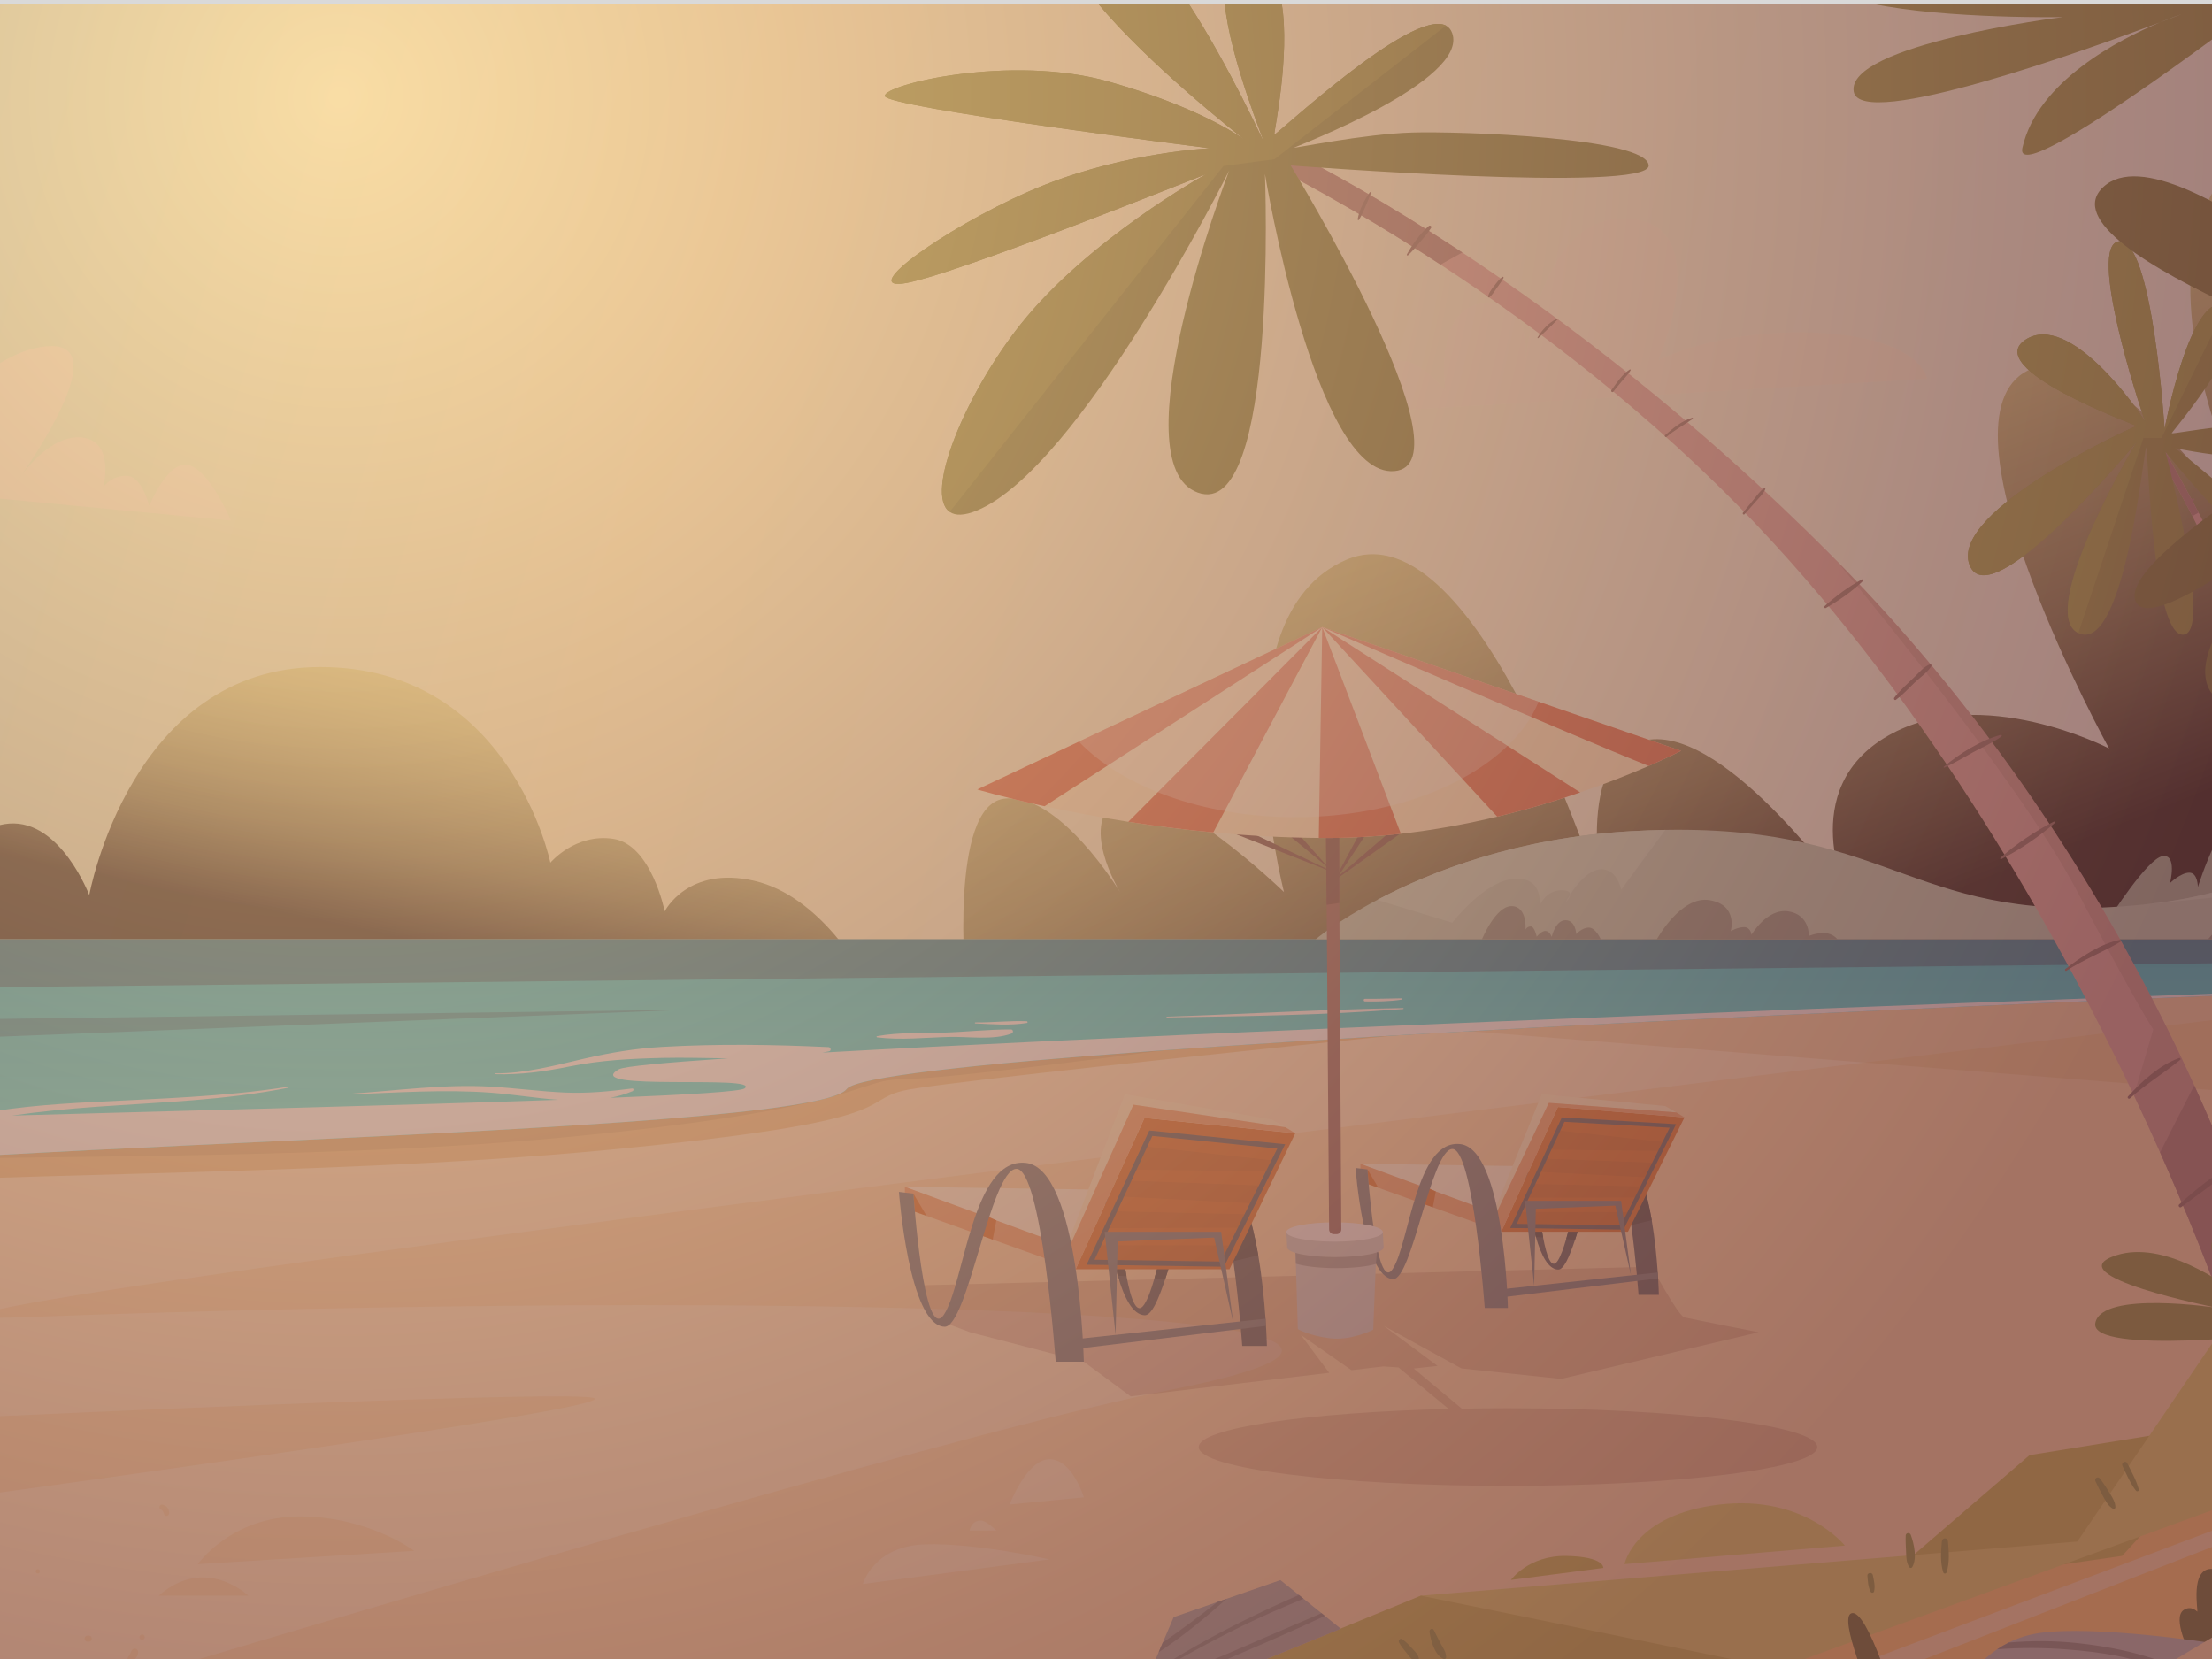 <svg width="300" height="225" viewBox="0 0 300 225" fill="none" xmlns="http://www.w3.org/2000/svg">
<rect x="0" y="0" width="300" height="225" fill="#333333" stroke="none"/>
<g clip-path="url(#clip0_834_264114)">
<rect width="300" height="225" fill="#D9D9D9"/>
<g clip-path="url(#clip1_834_264114)">
<path d="M373 0.5H-286V233.5H373V0.5Z" fill="url(#paint0_linear_834_264114)"/>
<path style="mix-blend-mode:screen" opacity="0.9" d="M102.295 119.458C93.251 117.388 90.15 123.601 90.15 123.601C90.15 123.601 88.339 114.542 83.172 113.765C78.005 112.988 74.644 117 74.644 117C74.644 117 69.217 90.465 43.446 90.465C17.675 90.465 12.105 121.403 12.105 121.403C12.105 121.403 8.228 111.179 1.25 111.695C-5.727 112.212 -10.639 122.568 -10.639 122.568C-10.639 122.568 -16.066 114.285 -30.537 117.004C-45.007 119.722 -57.672 131.112 -57.672 131.112L117.029 132.215C117.029 132.215 111.342 121.535 102.298 119.462L102.295 119.458Z" fill="url(#paint1_linear_834_264114)"/>
<path style="mix-blend-mode:screen" d="M309.814 17.715C281.128 29.881 309.814 79.332 309.814 79.332C309.814 79.332 286.555 42.828 274.41 50.595C262.265 58.362 286.039 101.509 286.039 101.509C286.039 101.509 268.723 92.535 256.062 99.781C243.398 107.032 250.635 121.788 250.635 121.788C250.635 121.788 234.614 99.005 223.76 100.302C212.906 101.595 217.557 122.825 217.557 122.825C217.557 122.825 200.672 68.156 182.58 75.922C164.489 83.689 174.141 120.984 174.141 120.984C174.141 120.984 157.86 105.222 151.917 108.27C145.975 111.323 151.917 121.012 151.917 121.012C151.917 121.012 143.649 107.292 136.152 108.325C128.658 109.362 130.984 133.695 130.984 133.695L373.004 155.958V55.515C373.004 55.515 338.503 5.548 309.817 17.719L309.814 17.715Z" fill="url(#paint2_linear_834_264114)"/>
<path d="M3.022 64.292C2.316 65.197 1.909 65.865 1.909 65.865C1.909 65.865 2.347 65.271 3.022 64.292Z" fill="#F9F4DE"/>
<path d="M25.571 63.084C22.699 62.404 20.241 68.618 20.241 68.618C20.241 68.618 19.287 64.641 17.237 64.54C15.186 64.439 14.008 66.043 14.008 66.043C14.008 66.043 15.686 59.666 10.906 59.321C7.611 59.084 4.584 62.276 3.022 64.288C2.347 65.266 1.909 65.86 1.909 65.86C1.909 65.86 2.316 65.196 3.022 64.288C6.185 59.694 14.531 46.614 6.747 46.945C-2.692 47.349 -11.829 61.154 -11.829 61.154C-11.829 61.154 -8.534 54.086 -14.601 54.292C-20.667 54.498 -33.495 64.427 -33.495 64.427L31.332 70.61C31.332 70.61 28.444 63.759 25.571 63.08V63.084Z" fill="#F9F4DE"/>
<path d="M247.015 45.158C233.447 44.381 224.919 48.843 224.919 48.843C224.919 48.843 232.866 30.401 220.848 29.625C209.076 28.863 206.975 48.035 206.897 48.816C206.897 48.836 206.897 48.843 206.897 48.843C206.897 48.843 206.897 48.832 206.897 48.816C206.947 48.292 207.645 40.141 201.078 41.08C194.295 42.051 196.039 53.029 196.039 53.029C196.039 53.029 187.898 41.962 184.022 55.985L261.358 51.371C261.358 51.371 260.582 45.935 247.015 45.158Z" fill="#F9F4DE"/>
<path d="M316.062 103.602C311.845 103.505 310.174 117 310.174 117C310.174 117 310.879 107.292 306.325 107.754C301.77 108.216 298.087 120.312 298.087 120.312C298.087 120.312 298.087 118.355 296.924 118.355C295.761 118.355 294.308 119.761 294.308 119.761C294.308 119.761 295.323 115.781 293.276 116.118C291.23 116.456 286.101 124.514 286.101 124.514L318.392 122.425L321.447 118.006C321.447 118.006 320.284 103.684 316.066 103.591L316.062 103.602Z" fill="#8BA896"/>
<path d="M373 127.396H-286V233.5H373V127.396Z" fill="#FBD4A1"/>
<path d="M3.057 178.648C-56.823 180.904 370.275 129.869 370.275 129.869L-286 135.473V233.5H-1.316C67.216 212.86 134.647 193.261 158.891 188.461C214.708 177.409 103.585 174.858 3.057 178.648Z" fill="#FFE2BD"/>
<path opacity="0.3" d="M306.685 148.373L310.042 228.028L373 193.389V130.735L189.674 139.096L306.685 148.373Z" fill="#D69F55"/>
<path d="M-204.722 190.422C-191.026 188.635 -164.147 185.474 -152.777 180.445C-141.408 175.416 -93.08 173.308 -60.002 169.681C-26.924 166.058 -31.576 163.728 -22.012 161.312C-12.449 158.901 41.822 159.84 82.393 155.957C122.968 152.074 116.246 149.483 122.448 147.93C128.651 146.377 224.043 136.886 224.043 136.886L114.955 131.62L-141.927 150.516L-286 177.983V191.948C-282.748 191.959 -218.076 192.161 -204.722 190.422Z" fill="#F0BF7E"/>
<path d="M-210.409 187.537C-196.713 185.75 -169.834 182.589 -158.464 177.561C-147.094 172.532 -98.766 170.423 -65.689 166.796C-32.611 163.173 -37.262 160.843 -27.699 158.427C-18.136 156.016 36.135 158.121 76.706 154.237C117.281 150.354 115.924 146.439 122.32 146.377C134.795 146.257 218.356 134.001 218.356 134.001L109.268 128.735L-147.614 147.632L-286 174.015V189.075C-269.296 189.09 -221.654 189.001 -210.409 187.537Z" fill="#D9AC72"/>
<path d="M-286 190.422C-286 190.422 -177.846 182.178 -168.931 175.607C-160.015 169.037 -40.232 165.623 -35.968 160.536C-31.703 155.445 109.788 154.338 114.827 147.705C119.804 141.158 366.747 132.428 372.884 132.211C372.961 132.207 373 132.207 373 132.207V127.396H-286V190.422Z" fill="url(#paint3_linear_834_264114)"/>
<path d="M373 233.5V174.089L210.653 233.5H373Z" fill="#FFBD65"/>
<path d="M80.326 189.56C68.379 187.49 -239.665 204.111 -286 206.627V233.5H-236.424C-156.293 223.275 91.161 191.439 80.326 189.56Z" fill="#FBD4A1"/>
<g style="mix-blend-mode:overlay" opacity="0.5">
<path d="M-286 136.952L372.884 129.869L373 127.396H-286V136.952Z" fill="#02325C"/>
</g>
<g style="mix-blend-mode:overlay" opacity="0.34">
<path d="M-286 141.981V151.79L92.991 136.952L-286 141.981Z" fill="#02325C"/>
</g>
<path d="M-216.894 184.57C-215.258 184.314 -213.684 183.914 -212.122 183.444C-208.959 183.075 -205.866 182.698 -202.869 182.318C-199.9 182.69 -196.926 182.853 -193.938 182.403C-192.007 182.112 -189.794 181.448 -188.092 180.248C-185.735 179.879 -183.533 179.506 -181.517 179.133C-179.219 179.199 -176.87 178.788 -174.714 178.143C-173.284 177.716 -171.706 177.122 -170.28 176.322C-169.71 176.081 -169.256 175.84 -168.934 175.603C-160.019 169.033 -40.236 165.619 -35.971 160.532C-31.707 155.441 109.784 154.334 114.823 147.702C119.801 141.154 366.743 132.424 372.88 132.207C367.592 132.3 182.816 138.747 111.528 142.762C111.834 142.704 112.141 142.649 112.447 142.587C112.78 142.517 112.683 142.032 112.369 142.016C104.903 141.659 97.224 141.554 89.758 141.989C86.215 142.195 82.726 142.77 79.268 143.57C75.365 144.474 71.162 145.616 67.135 145.581C67.069 145.581 67.069 145.678 67.135 145.682C70.643 145.783 73.857 145.329 77.291 144.63C81.42 143.791 85.556 143.577 89.758 143.48C92.716 143.414 95.724 143.5 98.74 143.539C89.975 144.125 84.637 144.63 83.936 145.022C78.508 148.067 103.318 145.733 100.992 147.612C100.465 148.035 93.487 148.463 82.765 148.894C83.8 148.692 84.808 148.404 85.788 147.993C85.963 147.919 85.967 147.597 85.738 147.628C82.664 148.02 79.733 148.311 76.628 148.179C73.279 148.032 69.949 147.577 66.604 147.379C60.173 146.999 53.664 147.946 47.252 148.358C47.206 148.358 47.206 148.432 47.252 148.432C53.653 148.202 60.208 147.721 66.604 148.199C69.499 148.416 72.612 148.933 75.717 149.162C55.664 149.872 26.913 150.583 1.622 151.294C5.433 150.754 9.275 150.373 13.155 150.098C21.842 149.48 30.526 149.235 39.089 147.527C39.174 147.511 39.139 147.383 39.054 147.395C30.262 148.781 21.327 148.999 12.457 149.468C6.697 149.775 0.805 150.21 -4.871 151.476C-26.137 152.09 -44.031 152.699 -50.694 153.301C-71.368 155.173 -39.84 155.833 -42.941 157.818C-44.829 159.021 -91.769 161.452 -129.817 164.085C-131.286 163.946 -132.957 163.786 -134.791 163.623C-134.159 163.549 -133.531 163.417 -132.903 163.212C-132.647 163.126 -132.705 162.777 -132.965 162.757C-136.004 162.528 -138.826 162.637 -141.826 161.868C-144.296 161.235 -146.567 160.866 -149.122 160.928C-152.076 161.002 -155.022 161.235 -157.968 161.491C-159.321 161.608 -160.712 161.674 -162.096 161.806C-164.333 161.716 -166.562 161.65 -168.752 161.608C-172.218 161.285 -175.544 160.117 -179.002 159.79C-178.552 159.674 -178.188 159.161 -178.502 158.711C-179.572 157.161 -181.386 157.212 -182.704 158.132C-184.913 159.243 -187.103 160.171 -189.418 160.866C-191.104 160.606 -192.848 160.435 -194.519 160.482C-196.485 160.54 -198.295 161.709 -200.121 162.443C-201.795 162.532 -203.47 162.594 -205.137 162.703C-207.172 162.835 -209.238 163.095 -211.297 163.472C-210.017 163.037 -208.765 162.509 -207.556 161.864C-207.203 161.674 -207.459 161.181 -207.815 161.25C-214.487 162.54 -221.015 163.542 -227.822 162.757C-234.78 161.953 -241.479 160.338 -248.53 160.373C-248.6 160.373 -248.6 160.482 -248.53 160.482C-241.215 160.61 -234.319 163.74 -227.105 164.679C-223.635 165.13 -220.053 165.204 -216.569 164.711C-218.278 165.204 -219.964 165.79 -221.604 166.45C-226.209 165.705 -230.923 165.646 -235.563 165.223C-238.796 164.928 -241.983 164.361 -245.084 163.41C-248.014 162.509 -250.837 161.309 -253.783 160.451C-259.772 158.707 -266.133 158.093 -272.297 157.278C-276.84 156.68 -281.418 156.315 -286 156.086V156.33C-275.01 157.134 -264.024 159.006 -253.554 162.384C-251.015 163.204 -248.546 164.233 -246.018 165.083C-261.822 163.584 -278.181 161.949 -286 161.161V172.73C-276.375 173.266 -255.039 174.396 -237.986 174.908C-262.939 175.452 -286 175.137 -286 175.137V190.418C-286 190.418 -254.74 188.034 -224.449 184.811C-221.93 184.954 -219.406 184.958 -216.894 184.566V184.57ZM-194.232 181.323C-195.701 181.615 -197.194 181.739 -198.694 181.778C-196.682 181.51 -194.732 181.238 -192.848 180.966C-193.298 181.102 -193.752 181.226 -194.236 181.323H-194.232ZM-157.235 161.946C-154.332 161.767 -151.413 161.713 -148.505 161.682C-145.773 161.65 -143.012 162.555 -140.252 163.161C-145.567 162.73 -151.665 162.299 -157.867 161.992C-157.658 161.977 -157.445 161.957 -157.235 161.942V161.946ZM-138.345 164.691C-155.561 165.949 -169.861 167.235 -175.524 168.442C-175.811 168.431 -176.094 168.419 -176.381 168.407C-180.211 168.237 -184.053 168.07 -187.89 168.101C-184.63 167.083 -181.7 166.233 -179.269 165.802C-173.896 164.846 -153.049 164.683 -138.345 164.695V164.691ZM-177.68 160.784C-176.466 160.963 -175.272 161.266 -174.082 161.557C-179.331 161.565 -184.173 161.763 -188.111 162.233C-185.107 160.497 -180.758 160.326 -177.68 160.784ZM-178.502 169.499C-182.867 171.537 -194.035 172.866 -207.606 173.724C-201.656 172.481 -195.826 170.617 -190.658 168.974C-186.607 168.982 -182.553 169.254 -178.502 169.499ZM-194.523 161.429C-193.825 161.425 -193.143 161.518 -192.469 161.627C-192.542 161.643 -192.616 161.658 -192.689 161.674C-194.589 162.031 -196.519 162.221 -198.45 162.349C-197.182 161.934 -195.942 161.441 -194.523 161.429ZM-215.72 165.561C-211.335 164.295 -206.738 164.112 -202.202 163.911C-199.729 163.802 -196.981 163.709 -194.244 163.371C-206.66 166.307 -206.47 167.996 -217.39 167.518C-217.425 167.421 -217.495 167.336 -217.611 167.305C-218.243 167.134 -218.883 166.982 -219.519 166.846C-218.263 166.38 -217.003 165.938 -215.712 165.565L-215.72 165.561Z" fill="#F2F7FF"/>
<path d="M137.097 139.62C134.074 139.608 131.003 139.954 127.976 140.051C124.995 140.148 121.874 139.989 118.936 140.533C118.835 140.552 118.874 140.684 118.959 140.692C122.15 141.092 125.522 140.715 128.732 140.634C131.376 140.568 134.663 141.104 137.179 140.179C137.473 140.071 137.438 139.616 137.101 139.616L137.097 139.62Z" fill="#F2F7FF"/>
<path d="M139.249 138.505C136.919 138.412 134.593 138.692 132.271 138.669C132.19 138.669 132.19 138.793 132.271 138.797C134.624 138.913 136.931 139.119 139.28 138.738C139.415 138.715 139.377 138.509 139.249 138.505Z" fill="#F2F7FF"/>
<path d="M190.294 136.715C179.611 136.894 168.923 137.534 158.248 137.884C158.182 137.884 158.182 137.985 158.248 137.985C168.916 137.822 179.654 137.694 190.294 136.851C190.38 136.843 190.384 136.711 190.294 136.715Z" fill="#F2F7FF"/>
<path d="M190.03 135.395C188.394 135.41 186.759 135.492 185.123 135.464C184.894 135.461 184.894 135.814 185.123 135.818C186.766 135.845 188.425 135.826 190.057 135.581C190.166 135.565 190.139 135.391 190.03 135.395Z" fill="#F2F7FF"/>
<path d="M-1.273 225.053C-3.211 224.762 -8.154 226.898 -8.154 228.742L1.731 227.869C1.731 227.869 0.665 225.344 -1.273 225.053Z" fill="#E6B575"/>
<path d="M125.421 209.45C118.444 209.683 117.021 214.833 117.021 214.833L142.346 211.493C142.346 211.493 132.395 209.217 125.417 209.45H125.421Z" fill="#FFE2BD"/>
<path d="M142.35 197.901C139.249 197.901 136.923 204.049 136.923 204.049L147.002 203.078C147.002 203.078 145.451 197.901 142.35 197.901Z" fill="#FFE2BD"/>
<path d="M131.496 207.578H135.132C135.132 207.578 133.775 206.219 133.047 206.219C131.69 206.219 131.496 207.578 131.496 207.578Z" fill="#FFE2BD"/>
<path d="M26.831 212.134L56.164 210.328C56.164 210.328 49.962 205.668 40.658 205.668C31.355 205.668 26.831 212.134 26.831 212.134Z" fill="#FBD4A1"/>
<path d="M21.532 216.413H33.677C33.677 216.413 27.863 210.848 21.532 216.413Z" fill="#FBD4A1"/>
<path d="M365.898 83.634C359.773 82.729 350.408 82.795 340.011 88.003C321.788 97.129 324.137 119.135 291.121 122.63C290.954 122.65 290.788 122.665 290.621 122.685C259.547 125.822 257.415 112.009 225.853 112.553C224.38 112.58 222.845 112.639 221.236 112.728C205.707 113.609 194.004 118.227 186.794 122.048C181.312 124.953 178.428 127.395 178.428 127.395H373V85.428C372.182 85.106 369.647 84.189 365.898 83.634Z" fill="#A9C4B2"/>
<path d="M12.143 221.842C12.101 221.838 12.062 221.83 12.019 221.827C11.748 221.792 11.48 221.931 11.48 222.238C11.48 222.545 11.752 222.689 12.019 222.65C12.062 222.646 12.101 222.638 12.143 222.634C12.535 222.58 12.535 221.896 12.143 221.842Z" fill="#FBD4A1"/>
<path d="M19.272 221.679C18.803 221.679 18.803 222.409 19.272 222.409C19.741 222.409 19.741 221.679 19.272 221.679Z" fill="#FBD4A1"/>
<path d="M17.888 223.815C17.714 224.094 17.659 224.405 17.423 224.661C17.295 224.801 17.256 225.007 17.357 225.174C17.466 225.357 17.749 225.465 17.935 225.325C18.334 225.03 18.756 224.58 18.733 224.044C18.714 223.59 18.132 223.427 17.888 223.815Z" fill="#FBD4A1"/>
<path d="M22.067 204.068C21.699 203.956 21.443 204.53 21.799 204.701C21.997 204.794 22.125 204.969 22.195 205.175C22.249 205.33 22.261 205.462 22.42 205.556C22.536 205.625 22.637 205.606 22.749 205.544C23.063 205.369 22.916 204.876 22.8 204.624C22.672 204.352 22.342 204.154 22.067 204.068Z" fill="#FBD4A1"/>
<path d="M5.123 212.824C4.755 212.824 4.755 213.399 5.123 213.399C5.491 213.399 5.491 212.824 5.123 212.824Z" fill="#FBD4A1"/>
<path d="M215.487 125.803C214.549 125.803 213.774 126.677 213.774 126.677C213.774 126.677 213.708 124.801 212.32 124.801C210.932 124.801 210.448 127.065 210.448 127.065C210.448 127.065 210.223 126.32 209.641 126.257C209.06 126.195 208.413 127.034 208.413 127.034C208.413 127.034 208.122 125.644 207.606 125.644C207.091 125.644 206.897 126.063 206.897 126.063C206.897 126.063 207.157 122.891 204.99 122.891C202.823 122.891 200.985 127.395 200.985 127.395H217.104C217.104 127.395 216.425 125.803 215.487 125.803Z" fill="#74877B"/>
<path d="M247.53 126.544C246.398 126.478 245.332 126.933 245.332 126.933C245.332 126.933 245.46 124.051 242.553 123.601C239.645 123.147 237.544 126.774 237.544 126.774C237.544 126.774 237.448 125.737 236.544 125.737C235.641 125.737 234.734 126.288 234.734 126.288C234.734 126.288 235.769 122.727 231.858 122.082C227.95 121.434 224.702 127.399 224.702 127.399H249.205C249.205 127.399 248.654 126.614 247.526 126.548L247.53 126.544Z" fill="#74877B"/>
<path d="M312.011 126.059C310.624 126.028 308.666 126.999 308.666 126.999C308.666 126.999 308.91 122.952 306.003 122.89C303.096 122.824 299.459 127.395 299.459 127.395H313.756C313.756 127.395 313.399 126.094 312.011 126.059Z" fill="#74877B"/>
<path d="M212.952 121.333C212.611 121.869 212.402 122.269 212.375 122.331C212.437 122.269 212.937 121.76 212.952 121.333Z" fill="#B5D1BF"/>
<path d="M186.794 122.047L196.962 125.143C196.962 125.143 201.319 119.426 205.389 119.182C209.332 118.949 208.824 122.649 208.789 122.879C208.855 122.708 209.657 120.735 211.786 120.735C212.712 120.735 212.968 121.011 212.952 121.333C213.728 120.114 215.189 118.187 216.825 117.923C219.252 117.535 219.88 120.642 219.88 120.642L225.853 112.553C224.38 112.58 222.845 112.638 221.236 112.727C205.707 113.609 194.004 118.226 186.794 122.047Z" fill="#B7D4C1"/>
<path d="M340.011 88.003C321.788 97.129 324.137 119.135 291.121 122.63C290.954 122.65 290.788 122.665 290.621 122.685L336.86 118.036L365.898 83.634C359.773 82.729 350.408 82.795 340.011 88.003Z" fill="#B7D4C1"/>
<path d="M298.184 69.522C295.664 64.757 293.78 61.429 292.985 60.047C292.718 59.577 292.575 59.332 292.575 59.332H291.082C291.082 59.332 291.415 59.767 292.028 60.687C293.071 62.264 294.935 65.277 297.339 69.992C300.731 76.644 305.196 86.694 309.949 100.884C320.028 130.98 325.618 160.73 325.618 160.73L331.173 159.052C331.173 159.052 316.694 108.262 308.398 90.204C304.623 81.987 301.006 74.854 298.184 69.522Z" fill="#D89D9C"/>
<path d="M297.625 67.736C297.672 67.67 297.594 67.588 297.525 67.608C297.424 67.635 297.319 67.67 297.218 67.716C295.183 63.919 293.671 61.251 292.981 60.051L292.024 60.691C292.935 62.07 294.474 64.544 296.451 68.291C296.397 68.396 296.451 68.54 296.579 68.532C296.827 69.002 297.075 69.487 297.335 69.996L298.18 69.526C297.905 69.006 297.641 68.509 297.381 68.027C297.47 67.938 297.552 67.841 297.622 67.74L297.625 67.736Z" fill="#9E7171"/>
<path d="M294.54 58.75C294.637 58.458 307.041 44.09 302.099 41.469C302.048 41.442 302.002 41.418 301.952 41.399C297.087 39.232 293.571 58.167 293.571 58.167C293.571 58.167 291.923 32.149 287.368 32.731C283.096 33.279 290.043 54.82 290.977 57.266C289.904 55.375 280.674 42.3 274.77 46.032C268.567 49.95 289.415 57.538 289.791 57.779C289.5 57.779 264.303 69.235 267.114 76.613C269.874 83.863 289.19 60.66 289.869 59.841C289.256 60.695 276.165 83.11 281.871 85.855C281.926 85.886 281.98 85.91 282.038 85.933C288.241 88.36 290.822 60.206 291.082 60.691C291.342 61.177 291.923 86.228 296.09 86.081C300.258 85.933 293.695 61.289 293.695 61.289C293.695 61.289 306.266 76.904 308.301 74.768C310.336 72.633 295.024 60.788 295.024 60.788C295.024 60.788 311.143 64.186 311.127 59.818C311.112 55.449 294.443 59.041 294.54 58.75Z" fill="#7E8732"/>
<path d="M293.571 58.167C293.571 58.167 291.923 32.149 287.368 32.731C283.096 33.279 290.043 54.82 290.977 57.266C289.904 55.375 280.674 42.3 274.77 46.032C268.567 49.95 289.415 57.538 289.791 57.779C289.5 57.779 264.303 69.235 267.114 76.613C269.874 83.863 289.19 60.66 289.869 59.841C289.256 60.695 276.165 83.11 281.871 85.855L290.694 59.402H293.152L301.952 41.399C297.087 39.232 293.571 58.167 293.571 58.167Z" fill="#8F9939"/>
<path d="M337.731 52.148C337.731 52.148 362.149 17.847 355.625 14.74C349.101 11.633 335.506 51.189 335.506 51.189C335.506 51.189 331.913 9.043 323.516 12.666C315.12 16.289 334.599 49.946 333.514 49.558C332.432 49.169 313.825 12.278 303.874 19.14C299.35 22.258 304.929 28.832 312.271 35.147C316.826 38.444 321.148 41.908 324.575 44.692C328.971 47.884 332.184 50.102 331.917 50.334C331.669 50.544 328.804 48.133 324.575 44.692C320.861 41.997 316.302 38.611 312.271 35.147C301.804 27.574 290.117 20.891 285.267 25.353C275.704 34.157 329.331 51.888 328.556 52.02C327.781 52.148 286.562 74.932 289.663 81.599C291.52 85.595 306.053 75.11 317.248 66.12C324.013 59.783 330.145 54.975 330.44 54.87C330.727 54.765 324.734 60.109 317.248 66.12C307.402 75.339 296.218 87.797 299.742 93.704C305.685 103.672 332.304 56.812 331.917 57.717C331.529 58.622 311.759 100.045 320.935 105.742C330.11 111.439 335.15 55.775 335.15 55.775C335.15 55.775 348.33 100.22 355.307 98.515C362.285 96.81 337.216 54.222 337.216 54.222C337.216 54.222 366.805 45.807 365.514 40.63C364.223 35.454 337.731 52.152 337.731 52.152V52.148Z" fill="#5F6625"/>
<path d="M248.925 75.871C248.72 75.665 248.518 75.46 248.313 75.254C229.973 56.824 212.126 43.356 198.326 34.246C187.898 27.361 179.777 22.961 175.493 20.782C173.326 19.675 172.14 19.14 172.14 19.14L170.396 21.47C170.396 21.47 170.647 21.59 171.128 21.823H171.132C173.76 23.12 183.176 27.904 195.364 35.885C208.145 44.253 223.972 56.132 238.234 71.184C262.059 96.336 279.057 126.7 289.403 148.548C297.532 165.716 301.552 177.622 301.552 177.622L307.623 173.696C307.623 173.696 293.667 121.198 248.944 75.895C248.933 75.879 248.925 75.871 248.925 75.871Z" fill="#D89D9C"/>
<path opacity="0.41" d="M248.968 75.922C250.076 77.316 273.692 105.552 281.778 121.011C289.737 136.226 292.028 139.62 292.028 139.62L289.403 148.552C290.69 151.27 291.873 153.856 292.954 156.284C298.703 169.188 301.552 177.622 301.552 177.622L307.623 173.696C307.623 173.696 304.793 163.048 297.594 147.204C288.814 127.877 273.537 100.814 248.968 75.922Z" fill="#9E7171"/>
<path d="M292.954 156.283C298.703 169.188 301.552 177.622 301.552 177.622L307.623 173.696C307.623 173.696 304.793 163.048 297.594 147.204L292.954 156.283Z" fill="#9E7171"/>
<path d="M171.128 21.823H171.132C173.761 23.12 183.176 27.904 195.364 35.885L198.326 34.246C187.898 27.361 179.777 22.961 175.493 20.782L171.128 21.823Z" fill="#9E7171"/>
<path d="M168.845 18.992C167.779 18.212 162.255 14.453 150.432 11.082C137.155 7.296 119.808 11.47 120.002 13.024C120.195 14.577 164.096 20.111 164.096 20.111C164.096 20.111 153.049 20.596 141.71 25.062C130.371 29.528 116.222 39.236 122.424 38.46C128.538 37.695 162.98 23.823 163.608 23.606C163.162 23.835 147.505 32.561 138.415 43.993C130.949 53.379 125.324 66.998 128.801 69.421C129.565 69.961 130.774 69.953 132.503 69.235C146.408 63.472 166.329 23.932 166.705 23.136C166.368 24.029 151.622 62.874 162.449 66.808C173.4 70.788 171.559 23.606 171.559 23.606C171.559 23.606 178.342 64.769 189.1 63.895C199.857 63.022 175.047 22.441 175.047 22.441C175.047 22.441 223.794 26.227 223.6 22.441C223.406 18.655 198.112 17.781 191.522 17.975C184.932 18.169 175.144 20.208 175.532 20.014C175.92 19.82 199.275 10.888 196.95 4.48C196.775 3.995 196.488 3.665 196.108 3.467C191.464 1.051 172.908 18.534 172.819 18.266C172.753 18.068 174.997 7.548 173.834 0.5H166.108C166.829 7.952 171.555 19.396 171.361 19.14C171.21 18.938 166.763 9.071 161.216 0.5H148.936C155.677 8.593 167.217 17.719 168.841 18.992H168.845Z" fill="#6B732B"/>
<path d="M292.919 3.043C294.765 2.352 295.866 1.925 295.866 1.925C295.866 1.925 294.706 2.298 292.919 3.043Z" fill="#7E8732"/>
<path d="M279.84 2.314C279.452 2.314 250.251 6.104 251.414 12.449C252.391 17.785 283.158 6.706 292.919 3.047C294.702 2.302 295.865 1.929 295.865 1.929C295.865 1.929 294.768 2.356 292.919 3.047C287.504 5.311 276.324 10.997 274.285 20.049C272.948 25.99 304.715 1.882 305.25 1.413C305.25 1.413 305.25 1.413 305.25 1.409C305.262 1.401 305.258 1.405 305.25 1.413C304.727 1.906 328.052 35.963 334.63 31.699C341.22 27.427 312.274 1.405 312.274 1.405C312.274 1.405 339.817 23.617 345.352 20.569C348.764 18.69 337.871 12.002 329.121 7.238C323.714 4.682 319.45 2.341 319.248 2.189C319.05 2.042 323.667 4.267 329.121 7.238C337.626 11.257 348.969 15.804 351.81 13.191C354.423 10.791 343.654 5.04 333.626 0.504H253.922C264.144 2.62 280.103 2.317 279.836 2.317L279.84 2.314Z" fill="#7E8732"/>
<path d="M168.845 18.992C167.779 18.212 162.255 14.453 150.432 11.082C137.155 7.296 119.808 11.47 120.002 13.024C120.195 14.577 164.096 20.111 164.096 20.111C164.096 20.111 153.049 20.596 141.71 25.062C130.371 29.528 116.222 39.236 122.424 38.46C128.538 37.695 162.98 23.823 163.608 23.606C163.162 23.835 147.505 32.561 138.415 43.993C130.949 53.379 125.324 66.998 128.801 69.421L165.938 22.507L172.85 21.598L196.108 3.467C191.464 1.051 172.908 18.534 172.819 18.266C172.753 18.068 174.997 7.548 173.834 0.5H166.108C166.829 7.952 171.555 19.396 171.361 19.14C171.21 18.938 166.763 9.071 161.216 0.5H148.936C155.677 8.593 167.217 17.719 168.841 18.992H168.845Z" fill="#7E8732"/>
<path d="M185.774 26.092C185.033 27.136 184.347 28.457 184.134 29.73C184.115 29.839 184.258 29.913 184.316 29.808C184.971 28.678 185.456 27.377 185.937 26.162C185.975 26.061 185.824 26.014 185.77 26.092H185.774Z" fill="#7D5959"/>
<path d="M193.775 30.65C192.627 31.652 191.542 33.174 190.802 34.502C190.744 34.607 190.879 34.708 190.964 34.627C191.577 34.052 192.127 33.38 192.666 32.739C193.162 32.149 193.701 31.563 194.097 30.899C194.221 30.689 193.945 30.499 193.775 30.65Z" fill="#7D5959"/>
<path d="M203.718 37.57C203.284 37.927 202.939 38.386 202.598 38.824C202.272 39.248 201.95 39.683 201.803 40.203C201.768 40.323 201.916 40.393 202.001 40.319C202.396 39.986 202.675 39.535 202.966 39.108C203.28 38.646 203.637 38.207 203.908 37.714C203.978 37.586 203.823 37.481 203.718 37.566V37.57Z" fill="#7D5959"/>
<path d="M211.137 43.232C210.032 43.78 209.156 44.723 208.528 45.776C208.49 45.838 208.575 45.904 208.629 45.853C209.49 45.015 210.401 44.218 211.226 43.349C211.284 43.286 211.211 43.197 211.137 43.236V43.232Z" fill="#7D5959"/>
<path d="M221.042 50.109C220.011 50.75 219.236 51.95 218.538 52.925C218.429 53.076 218.681 53.274 218.798 53.127C219.177 52.641 219.573 52.163 219.972 51.694C220.375 51.22 220.84 50.765 221.151 50.218C221.189 50.152 221.112 50.066 221.042 50.109Z" fill="#7D5959"/>
<path d="M229.488 56.657C228.132 57.053 226.88 58.09 225.833 59.01C225.682 59.146 225.903 59.367 226.054 59.231C227.147 58.272 228.391 57.659 229.554 56.82C229.636 56.762 229.589 56.622 229.485 56.653L229.488 56.657Z" fill="#7D5959"/>
<path d="M239.265 66.218C238.688 66.571 238.284 67.22 237.85 67.733C237.354 68.323 236.873 68.925 236.389 69.523C236.269 69.67 236.47 69.884 236.602 69.736C237.114 69.162 237.629 68.595 238.129 68.012C238.579 67.492 239.157 66.983 239.42 66.338C239.459 66.245 239.335 66.168 239.261 66.214L239.265 66.218Z" fill="#7D5959"/>
<path d="M252.569 78.563C250.747 79.51 248.976 80.85 247.44 82.217C247.305 82.338 247.479 82.547 247.627 82.462C249.406 81.441 251.236 80.182 252.709 78.749C252.809 78.652 252.681 78.505 252.565 78.563H252.569Z" fill="#7D5959"/>
<path d="M261.745 90.104C260.95 90.399 260.318 91.168 259.713 91.75C258.76 92.667 257.725 93.568 256.911 94.616C256.794 94.768 256.95 95.043 257.136 94.907C258.047 94.239 258.83 93.397 259.636 92.608C260.361 91.906 261.415 91.218 261.927 90.348C261.997 90.232 261.88 90.057 261.741 90.108L261.745 90.104Z" fill="#7D5959"/>
<path d="M271.347 99.669C268.68 100.372 265.722 102.216 263.629 103.991C263.559 104.049 263.648 104.138 263.718 104.103C265.052 103.501 266.311 102.721 267.598 102.026C268.878 101.331 270.261 100.752 271.436 99.886C271.541 99.808 271.483 99.634 271.347 99.669Z" fill="#7D5959"/>
<path d="M278.534 111.431C276.049 112.705 273.393 114.487 271.304 116.343C271.211 116.429 271.331 116.561 271.432 116.51C273.928 115.256 276.568 113.454 278.677 111.617C278.782 111.524 278.65 111.373 278.534 111.431Z" fill="#7D5959"/>
<path d="M287.492 127.477C284.829 128.005 282.24 129.784 280.119 131.411C279.98 131.516 280.104 131.753 280.259 131.652C282.608 130.118 285.205 129.143 287.593 127.714C287.725 127.636 287.636 127.446 287.492 127.477Z" fill="#7D5959"/>
<path d="M295.551 143.496C292.884 144.448 290.493 146.634 288.613 148.7C288.45 148.879 288.698 149.127 288.876 148.964C291.02 147.022 293.47 145.558 295.691 143.737C295.803 143.644 295.683 143.446 295.551 143.492V143.496Z" fill="#7D5959"/>
<path d="M302.839 157.985C300.211 159.34 297.73 161.367 295.548 163.356C295.358 163.526 295.613 163.868 295.823 163.713C298.222 161.919 300.754 160.175 302.987 158.175C303.095 158.078 302.955 157.923 302.839 157.985Z" fill="#7D5959"/>
<path d="M253.715 215.897L287.816 211.019L304.683 192.593L275.252 197.354L253.715 215.897Z" fill="#BFAE41"/>
<path d="M301.136 166.991C297.767 169.057 302.167 173.938 305.26 176.796C306.842 178.058 307.811 178.986 307.811 178.986C307.811 178.986 306.671 178.101 305.26 176.796C301.264 173.608 293.332 168.265 287.083 170.226C278.361 172.967 300.748 177.383 300.748 177.383C300.748 177.383 285.048 174.956 284.176 179.421C283.304 183.887 310.102 180.827 310.102 180.827C310.102 180.827 306.043 163.977 301.14 166.987L301.136 166.991Z" fill="#7E8732"/>
<path d="M346.192 174.454L306.16 173.18L281.738 209.07L192.707 216.413L155.524 233.5H221.47L316.514 198.791L383.817 174.171V171.138L346.192 174.454Z" fill="#D9C85D"/>
<path d="M192.707 216.413L151 233.5H221.47L241.171 226.308L192.707 216.413Z" fill="#BFAE41"/>
<path d="M231.336 233.5H239.24L383.817 177.122V175.996L231.336 233.5Z" fill="#FBD4A1"/>
<path d="M264.197 228.549C262.518 228.713 261.743 232.79 261.708 232.561C261.673 232.332 260.964 227.932 259.51 228.095C258.057 228.258 257.409 232.173 257.347 231.947C257.281 231.722 253.277 217.998 251.079 218.81C249.377 219.435 253.378 229.159 255.266 233.501H267.457L267.232 232.724C267.232 232.724 265.875 228.386 264.197 228.549Z" fill="#535921"/>
<path d="M304.997 214.666C303.252 214.926 303.054 217.318 303.054 217.318C303.054 217.318 303.252 213.047 300.085 212.79C296.918 212.53 298.186 218.639 297.992 218.573C297.992 218.573 297.178 217.676 296.158 218.355C294.522 219.45 297.061 224.363 297.061 224.363L306.16 218.452C306.16 218.452 306.741 214.406 304.997 214.666Z" fill="#535921"/>
<path d="M289.882 229.217L293.666 226.658L294.542 226.068L299.438 222.755C299.438 222.755 284.192 220.425 276.698 221.462C275.09 221.687 273.675 222.153 272.438 222.771C271.876 223.047 271.349 223.357 270.86 223.687H270.857C269.833 224.382 268.961 225.171 268.228 225.963C267.972 226.235 267.74 226.507 267.523 226.775C266.778 227.687 266.209 228.573 265.786 229.307C265.604 229.621 265.453 229.908 265.325 230.153C265.224 230.343 265.139 230.514 265.069 230.654C264.658 231.473 264.41 232.557 264.255 233.501H283.552L288.661 230.044L289.882 229.217Z" fill="#ACAEB0"/>
<path d="M281.819 222.852C278.695 222.511 275.555 222.499 272.438 222.771C271.876 223.046 271.349 223.357 270.86 223.687C274.027 223.446 277.21 223.458 280.396 223.71C284.622 224.044 289.634 224.701 293.666 226.658L294.542 226.068C293.491 225.427 292.297 225.015 291.065 224.646C288.049 223.742 284.944 223.194 281.819 222.852Z" fill="#77797A"/>
<path d="M280.904 233.501H314.25L327.542 205.638L280.904 233.501Z" fill="#FBD4A1"/>
<path d="M303.574 186.834C301.376 186.706 307.966 199.715 307.966 199.715C307.966 199.715 302.023 189.529 300.667 190.092C299.31 190.655 305.512 202.045 305.512 202.045C305.512 202.045 302.768 198.88 303.124 200.352C304.675 206.771 313.773 213.866 313.773 213.866L317.301 211.757C317.301 211.757 305.772 186.966 303.578 186.834H303.574Z" fill="#535921"/>
<path d="M190.179 222.313C189.9 222.111 189.598 222.491 189.737 222.755C190.024 223.303 190.439 223.773 190.823 224.258C191.172 224.701 191.532 225.241 192.125 225.326C192.284 225.349 192.443 225.264 192.443 225.085C192.443 224.495 192.021 224.118 191.648 223.707C191.199 223.21 190.726 222.705 190.179 222.313Z" fill="#838C35"/>
<path d="M194.455 221.066C194.277 220.716 193.824 220.98 193.874 221.31C194.048 222.491 194.56 224.467 195.762 224.984C195.925 225.054 196.13 224.976 196.13 224.77C196.13 224.095 195.777 223.594 195.452 223.023C195.091 222.382 194.789 221.714 194.455 221.062V221.066Z" fill="#838C35"/>
<path d="M258.46 208.266C258.421 209.008 258.483 209.746 258.51 210.488C258.537 211.226 258.541 211.882 258.921 212.526C259.014 212.686 259.258 212.693 259.351 212.526C260.026 211.327 259.595 209.408 259.15 208.173C259.014 207.797 258.475 207.859 258.452 208.266H258.46Z" fill="#838C35"/>
<path d="M263.364 209.035C263.247 210.437 263.119 211.881 263.55 213.24C263.619 213.466 263.933 213.466 264.007 213.24C264.437 211.881 264.309 210.441 264.193 209.035C264.15 208.503 263.41 208.503 263.367 209.035H263.364Z" fill="#838C35"/>
<path d="M284.816 200.539C284.537 200.166 284.005 200.477 284.195 200.9C284.506 201.603 284.862 202.279 285.234 202.95C285.579 203.576 285.928 204.259 286.568 204.62C286.711 204.702 286.897 204.601 286.897 204.43C286.897 203.781 286.568 203.23 286.246 202.69C285.804 201.948 285.331 201.226 284.816 200.535V200.539Z" fill="#838C35"/>
<path d="M288.498 198.438C288.281 198.006 287.645 198.383 287.855 198.814C288.409 199.956 288.901 201.148 289.677 202.162C289.816 202.344 290.134 202.247 290.068 201.999C289.735 200.736 289.076 199.599 288.498 198.441V198.438Z" fill="#838C35"/>
<path d="M253.265 213.703C253.327 214.448 253.346 215.229 253.715 215.897C253.819 216.083 254.122 216.048 254.172 215.838C254.343 215.093 254.145 214.339 253.994 213.606C253.912 213.194 253.226 213.283 253.261 213.706L253.265 213.703Z" fill="#838C35"/>
<path d="M233.196 204.053C221.679 205.412 220.319 212.134 220.319 212.134L250.206 209.617C250.206 209.617 244.717 202.69 233.196 204.053Z" fill="#D9C85D"/>
<path d="M212.477 211.023C207.31 210.914 204.918 214.277 204.918 214.277L217.447 212.65C217.447 212.65 217.644 211.136 212.477 211.023Z" fill="#BFAE41"/>
<path d="M179.229 218.79L176.79 216.825L176.166 216.324L173.654 214.301L166.374 216.829L165.099 217.272L159.176 219.326L157.703 222.77L157.137 224.091L155.857 227.089L155.679 227.496V227.5L155.032 229.019L154.617 229.986L153.562 232.451L181.845 220.899L179.682 219.155L179.229 218.79Z" fill="#989A9C"/>
<path d="M157.703 222.771L157.137 224.091C160.397 221.943 163.444 219.431 166.374 216.829L165.099 217.272C162.688 219.182 160.238 221.031 157.703 222.771Z" fill="#77797A"/>
<path d="M168.859 219.71C164.374 221.905 160.044 224.374 155.858 227.089L155.679 227.497C159.854 224.988 164.138 222.654 168.51 220.503C171.228 219.167 174.003 217.982 176.79 216.825L176.166 216.324C173.689 217.377 171.255 218.534 168.859 219.71Z" fill="#77797A"/>
<path d="M167.444 223.869C163.346 225.632 159.141 227.236 155.032 229.019L154.617 229.986C158.59 228.471 162.49 226.693 166.378 225.042C170.84 223.143 175.294 221.217 179.682 219.155L179.228 218.79C175.29 220.46 171.371 222.18 167.444 223.869Z" fill="#77797A"/>
<path opacity="0.18" d="M204.509 190.993C202.385 190.993 200.299 191.013 198.26 191.051L191.736 185.603L194.973 185.25L187.662 179.813L198.214 185.591L211.727 187.013L238.506 180.687C238.506 180.687 229.319 178.873 228.462 178.683C227.601 178.493 224.023 171.798 224.023 171.798L124.666 174.326L126.216 178.683L131.573 180.687L146.998 184.687L153.348 189.382L180.273 186.186L176.42 181.04L183.301 185.828L187.619 185.316L189.678 185.459L196.481 191.09C177.161 191.56 162.574 193.692 162.574 196.255C162.574 199.16 181.355 201.517 204.521 201.517C227.687 201.517 246.468 199.16 246.468 196.255C246.468 193.35 227.687 190.993 204.521 190.993H204.509Z" fill="#4F0000"/>
<path d="M202.865 164.943L206.017 158.148L184.51 157.837L202.865 164.943Z" fill="#FEF3DA"/>
<path d="M222.674 160.094C221.86 157.876 220.767 156.28 219.294 156.117C215.956 155.744 214.433 160.567 213.254 164.936C212.956 166.035 212.685 167.107 212.405 168.058C212.045 169.297 211.685 170.338 211.27 170.979C210.432 172.268 209.773 170.427 209.285 167.841C209.095 166.831 208.932 165.709 208.793 164.614C208.44 161.779 208.262 159.13 208.262 159.13L206.843 158.963C206.843 158.963 207.075 162.113 207.723 165.336C207.889 166.159 208.079 166.986 208.304 167.767C208.99 170.171 209.963 172.144 211.316 172.19C212.08 172.217 212.844 170.47 213.615 168.14C213.937 167.185 214.251 166.128 214.576 165.056C215.786 161.033 217.026 156.781 218.34 156.696C219.027 156.649 219.627 158.039 220.139 160.086C220.569 161.798 220.934 163.973 221.232 166.148C221.883 170.881 222.225 175.619 222.225 175.619H224.981C224.981 175.619 224.868 170.489 224.016 165.487C223.69 163.569 223.252 161.67 222.674 160.086V160.094Z" fill="#484F54"/>
<path d="M207.723 165.336C207.889 166.159 208.079 166.986 208.304 167.767L209.289 167.836C209.099 166.827 208.936 165.704 208.796 164.609L207.727 165.332L207.723 165.336Z" fill="#343A3D"/>
<path d="M212.406 168.058L213.611 168.143C213.933 167.188 214.247 166.132 214.573 165.06L213.255 164.936C212.956 166.035 212.685 167.106 212.406 168.058Z" fill="#343A3D"/>
<path d="M220.131 160.093C220.562 161.805 220.926 163.98 221.224 166.155L224.012 165.494C223.686 163.576 223.248 161.677 222.67 160.093H220.127H220.131Z" fill="#343A3D"/>
<path d="M203.598 167.052H220.79L228.454 151.542L211.293 150.133L203.598 167.052Z" fill="#DB651A"/>
<path d="M210.08 155.922L225.147 156.097L225.791 154.901L211.46 153.328L210.08 155.922Z" fill="#C95D18"/>
<path d="M208.734 158.932L223.574 159.697L224.434 157.693L209.436 157.142L208.734 158.932Z" fill="#C95D18"/>
<path d="M206.979 162.442L221.717 162.411L223.008 160.912L207.889 160.57L206.979 162.442Z" fill="#C95D18"/>
<path d="M205.401 166.268L219.942 166.594L221.372 164.385L206.075 164.365L205.401 166.268Z" fill="#C95D18"/>
<path d="M204.812 166.547L220.182 166.769L227.322 152.462L211.824 151.538L204.812 166.547ZM226.442 152.948L219.833 166.19L205.707 165.984L212.173 152.144L226.442 152.944V152.948Z" fill="#484F54"/>
<path d="M184.51 160.221L203.598 167.052L204.296 165.107L184.51 157.837V160.221Z" fill="#F19860"/>
<path d="M193.082 163.289L194.326 163.735L194.733 161.592L193.636 161.087L193.082 163.289Z" fill="#DB651A"/>
<path d="M185.623 160.617L186.937 161.087L185.464 158.598L185.623 160.617Z" fill="#DB651A"/>
<path d="M209.099 148.4L202.792 163.941L203.133 164.365L210.611 149.651L227.357 150.874L225.845 150.004L209.099 148.4Z" fill="#FEEDC5"/>
<path d="M210.057 149.569L202.304 165.86L203.598 167.052L211.293 150.132L228.454 151.542L227.357 150.874L210.057 149.569Z" fill="#F19860"/>
<path d="M198.032 155.166C192.031 154.498 191.174 168.567 188.891 172.097C186.604 175.627 185.464 158.598 185.464 158.598L183.844 158.408C183.844 158.408 184.941 173.336 188.937 173.479C191.508 173.573 194.081 156.024 196.938 155.83C199.795 155.635 201.365 177.39 201.365 177.39H204.509C204.509 177.39 204.032 155.83 198.036 155.162L198.032 155.166Z" fill="#636D74"/>
<path d="M203.598 175.961L224.826 173.386V172.582L204.079 174.815L203.598 175.961Z" fill="#636D74"/>
<path d="M206.839 162.866L208.064 174.388L208.293 163.942L219.077 163.511L221.205 172.971L219.864 162.866H206.839Z" fill="#636D74"/>
<path d="M175.746 171.386L176.017 180.259C176.017 180.259 177.474 181.137 180.362 181.502C183.25 181.867 186.243 180.344 186.243 180.344L186.596 171.428L186.697 168.881H175.672L175.749 171.389L175.746 171.386Z" fill="#C8C4C3"/>
<path d="M181.242 169.366C180.172 169.366 178.889 169.114 177.711 168.881H175.672L175.749 171.389C176.912 171.751 178.94 171.991 181.242 171.991C183.545 171.991 185.417 171.774 186.6 171.432L186.7 168.885H184.731C183.669 169.122 182.456 169.37 181.242 169.37V169.366Z" fill="#969392"/>
<path d="M181.114 167.872C178.843 167.872 175.629 166.734 174.455 167.084C174.455 167.084 174.571 168.913 174.571 169.181C174.571 169.903 177.502 170.489 181.114 170.489C184.727 170.489 187.658 169.903 187.658 169.181C187.658 168.998 187.542 167.084 187.542 167.084C186.549 166.614 183.824 167.872 181.114 167.872Z" fill="#C8C4C3"/>
<path d="M181.002 168.396C184.616 168.396 187.545 167.81 187.545 167.087C187.545 166.364 184.616 165.778 181.002 165.778C177.388 165.778 174.458 166.364 174.458 167.087C174.458 167.81 177.388 168.396 181.002 168.396Z" fill="#F3ECF1"/>
<path d="M179.832 110.581L180.262 166.746C180.262 167.095 180.549 167.379 180.898 167.379H181.278C181.63 167.379 181.913 167.091 181.913 166.738L181.572 110.581H179.839H179.832Z" fill="#835353"/>
<path d="M179.917 122.716L181.634 122.467V113.648H179.832L179.917 122.716Z" fill="#613D3D"/>
<path d="M181.215 118.93V119.28L185.615 112.597H184.619L181.215 118.93Z" fill="#613D3D"/>
<path d="M180.87 119.388L181.215 119.256L191.658 111.804H189.708L180.87 119.388Z" fill="#613D3D"/>
<path d="M173.982 112.596L180.266 117.78L174.761 111.617L173.982 112.596Z" fill="#613D3D"/>
<path d="M167.101 112.93L179.909 117.955L180.266 117.997L167.624 111.943L167.101 112.93Z" fill="#613D3D"/>
<path d="M144.993 169.584L148.816 161.34L122.723 160.959L144.993 169.584Z" fill="#FEF3DA"/>
<path d="M169.032 163.701C168.043 161.01 166.721 159.072 164.93 158.874C160.883 158.424 159.034 164.272 157.604 169.577C157.243 170.909 156.91 172.213 156.573 173.367C156.135 174.87 155.7 176.132 155.193 176.908C154.177 178.473 153.375 176.236 152.785 173.099C152.557 171.872 152.355 170.512 152.188 169.184C151.758 165.744 151.545 162.532 151.545 162.532L149.824 162.33C149.824 162.33 150.103 166.151 150.89 170.062C151.091 171.064 151.324 172.066 151.595 173.013C152.429 175.93 153.611 178.322 155.247 178.38C156.173 178.411 157.1 176.295 158.038 173.468C158.426 172.307 158.809 171.025 159.201 169.728C160.666 164.847 162.174 159.69 163.767 159.585C164.601 159.53 165.326 161.216 165.946 163.701C166.465 165.779 166.911 168.415 167.272 171.056C168.063 176.8 168.477 182.547 168.477 182.547H171.823C171.823 182.547 171.683 176.326 170.652 170.256C170.257 167.93 169.726 165.623 169.028 163.705L169.032 163.701Z" fill="#484F54"/>
<path d="M150.886 170.061C151.087 171.063 151.32 172.065 151.591 173.013L152.785 173.094C152.557 171.867 152.355 170.508 152.188 169.18L150.89 170.057L150.886 170.061Z" fill="#343A3D"/>
<path d="M156.573 173.362L158.034 173.467C158.422 172.306 158.806 171.025 159.197 169.728L157.6 169.576C157.239 170.908 156.906 172.213 156.569 173.366L156.573 173.362Z" fill="#343A3D"/>
<path d="M165.946 163.701C166.465 165.779 166.911 168.416 167.272 171.056L170.652 170.252C170.256 167.926 169.725 165.62 169.028 163.701H165.942H165.946Z" fill="#343A3D"/>
<path d="M145.885 172.143H166.745L175.672 153.698L155.22 151.612L145.885 172.143Z" fill="#DB651A"/>
<path d="M153.747 158.641L172.032 158.85L172.811 157.398L155.421 155.491L153.747 158.641Z" fill="#C95D18"/>
<path d="M152.119 162.287L170.121 163.219L171.164 160.784L152.968 160.12L152.119 162.287Z" fill="#C95D18"/>
<path d="M149.986 166.551L167.868 166.512L169.431 164.691L151.091 164.279L149.986 166.551Z" fill="#C95D18"/>
<path d="M148.071 171.188L165.713 171.584L167.45 168.904L148.889 168.881L148.071 171.188Z" fill="#C95D18"/>
<path d="M147.358 171.529L166.008 171.801L174.304 155.184L155.871 153.32L147.362 171.529H147.358ZM173.23 155.771L165.582 171.098L148.44 170.85L156.286 154.058L173.23 155.771Z" fill="#484F54"/>
<path d="M122.723 163.852L145.885 172.143L146.734 169.782L122.723 160.959V163.852Z" fill="#F19860"/>
<path d="M133.124 167.576L134.636 168.116L135.128 165.514L133.795 164.904L133.124 167.576Z" fill="#DB651A"/>
<path d="M124.076 164.338L125.669 164.905L123.878 161.884L124.076 164.338Z" fill="#DB651A"/>
<path d="M152.56 148.4L144.908 168.368L145.319 168.881L154.39 149.919L174.342 152.886L172.509 151.829L152.56 148.4Z" fill="#FEEDC5"/>
<path d="M153.72 149.817L144.315 170.698L145.885 172.143L155.22 151.611L175.672 153.697L174.343 152.885L153.72 149.817Z" fill="#F19860"/>
<path d="M139.132 157.716C131.852 156.905 130.813 173.98 128.042 178.263C125.27 182.547 123.882 161.883 123.882 161.883L121.917 161.65C121.917 161.65 123.247 179.766 128.1 179.937C131.217 180.05 134.341 158.753 137.807 158.524C141.272 158.291 143.179 184.682 143.179 184.682H146.994C146.994 184.682 146.416 158.524 139.136 157.713L139.132 157.716Z" fill="#636D74"/>
<path d="M145.885 182.95L171.641 179.824V178.85L146.467 181.56L145.885 182.95Z" fill="#636D74"/>
<path d="M149.82 167.063L151.301 181.04L151.58 168.368L164.667 167.844L167.248 179.323L165.62 167.063H149.82Z" fill="#636D74"/>
<path d="M227.989 101.832C227.989 101.832 226.4 102.663 223.597 103.882C221.267 104.896 218.104 106.177 214.313 107.474C210.994 108.616 207.192 109.765 203.059 110.759C198.985 111.738 194.585 112.565 189.992 113.078C186.829 113.435 183.568 113.645 180.266 113.649C179.793 113.649 179.324 113.649 178.855 113.645C173.889 113.602 169.074 113.326 164.55 112.899C160.438 112.511 156.561 112.01 153.022 111.454C148.661 110.775 144.819 110.025 141.668 109.342C135.954 108.095 132.539 107.07 132.539 107.07L146.316 100.585L179.328 85.044H179.335L208.676 95.168L227.989 101.832Z" fill="#FEEDC5"/>
<path d="M141.668 109.342L179.328 85.044L132.539 107.07C132.539 107.07 135.954 108.099 141.668 109.342Z" fill="#DB5639"/>
<path d="M164.551 112.899L179.328 85.044L153.022 111.454C156.561 112.006 160.438 112.511 164.551 112.895V112.899Z" fill="#DB5639"/>
<path d="M178.854 113.645C179.32 113.649 179.793 113.649 180.262 113.649C183.568 113.645 186.825 113.435 189.992 113.082L179.327 85.044L178.858 113.645H178.854Z" fill="#DB5639"/>
<path d="M179.328 85.044L203.059 110.759C207.192 109.765 210.995 108.616 214.313 107.474L179.335 85.048H179.328V85.044Z" fill="#DB5639"/>
<path d="M223.597 103.882C226.4 102.663 227.989 101.832 227.989 101.832L179.335 85.048C179.944 85.308 213.379 99.824 223.597 103.882Z" fill="#DB5639"/>
<path opacity="0.3" d="M208.676 95.168C204.963 104.165 191.593 110.825 175.672 110.825C163.159 110.825 152.223 106.713 146.315 100.585L179.327 85.044H179.335L208.676 95.168Z" fill="white"/>
<path style="mix-blend-mode:overlay" opacity="0.68" d="M373 0.5H-286V233.5H373V0.5Z" fill="url(#paint4_radial_834_264114)"/>
</g>
</g>
<defs>
<linearGradient id="paint0_linear_834_264114" x1="391.801" y1="123.99" x2="-192.166" y2="-51.161" gradientUnits="userSpaceOnUse">
<stop stop-color="#E4F8FF"/>
<stop offset="0.505" stop-color="#FFF6C8"/>
<stop offset="1" stop-color="#92F2FF"/>
</linearGradient>
<linearGradient id="paint1_linear_834_264114" x1="41.45" y1="74.757" x2="31.531" y2="122.511" gradientUnits="userSpaceOnUse">
<stop stop-color="#F9F698"/>
<stop offset="0.13" stop-color="#F4F195"/>
<stop offset="0.25" stop-color="#E8E58E"/>
<stop offset="0.38" stop-color="#D4D181"/>
<stop offset="0.51" stop-color="#B7B570"/>
<stop offset="0.64" stop-color="#939159"/>
<stop offset="0.77" stop-color="#66653E"/>
<stop offset="0.89" stop-color="#32311E"/>
<stop offset="1"/>
</linearGradient>
<linearGradient id="paint2_linear_834_264114" x1="216.98" y1="6.278" x2="262.998" y2="121.969" gradientUnits="userSpaceOnUse">
<stop stop-color="#F9F698"/>
<stop offset="0.13" stop-color="#F4F195"/>
<stop offset="0.25" stop-color="#E8E58E"/>
<stop offset="0.38" stop-color="#D4D181"/>
<stop offset="0.51" stop-color="#B7B570"/>
<stop offset="0.64" stop-color="#939159"/>
<stop offset="0.77" stop-color="#66653E"/>
<stop offset="0.89" stop-color="#32311E"/>
<stop offset="1"/>
</linearGradient>
<linearGradient id="paint3_linear_834_264114" x1="43.5" y1="164.213" x2="43.5" y2="118.778" gradientUnits="userSpaceOnUse">
<stop stop-color="#54FFF5"/>
<stop offset="0.33" stop-color="#33E1E7"/>
<stop offset="0.77" stop-color="#0EBFD7"/>
<stop offset="1" stop-color="#00B3D1"/>
</linearGradient>
<radialGradient id="paint4_radial_834_264114" cx="0" cy="0" r="1" gradientUnits="userSpaceOnUse" gradientTransform="translate(45.275 12.298) scale(273.175 273.659)">
<stop stop-color="#FFD18F"/>
<stop offset="0.03" stop-color="#FACC8C"/>
<stop offset="0.5" stop-color="#B58366"/>
<stop offset="0.83" stop-color="#8A564E"/>
<stop offset="1" stop-color="#7A4545"/>
</radialGradient>
<clipPath id="clip0_834_264114">
<rect width="300" height="225" fill="white"/>
</clipPath>
<clipPath id="clip1_834_264114">
<rect width="659" height="233" fill="white" transform="translate(-286 0.5)"/>
</clipPath>
</defs>
</svg>
